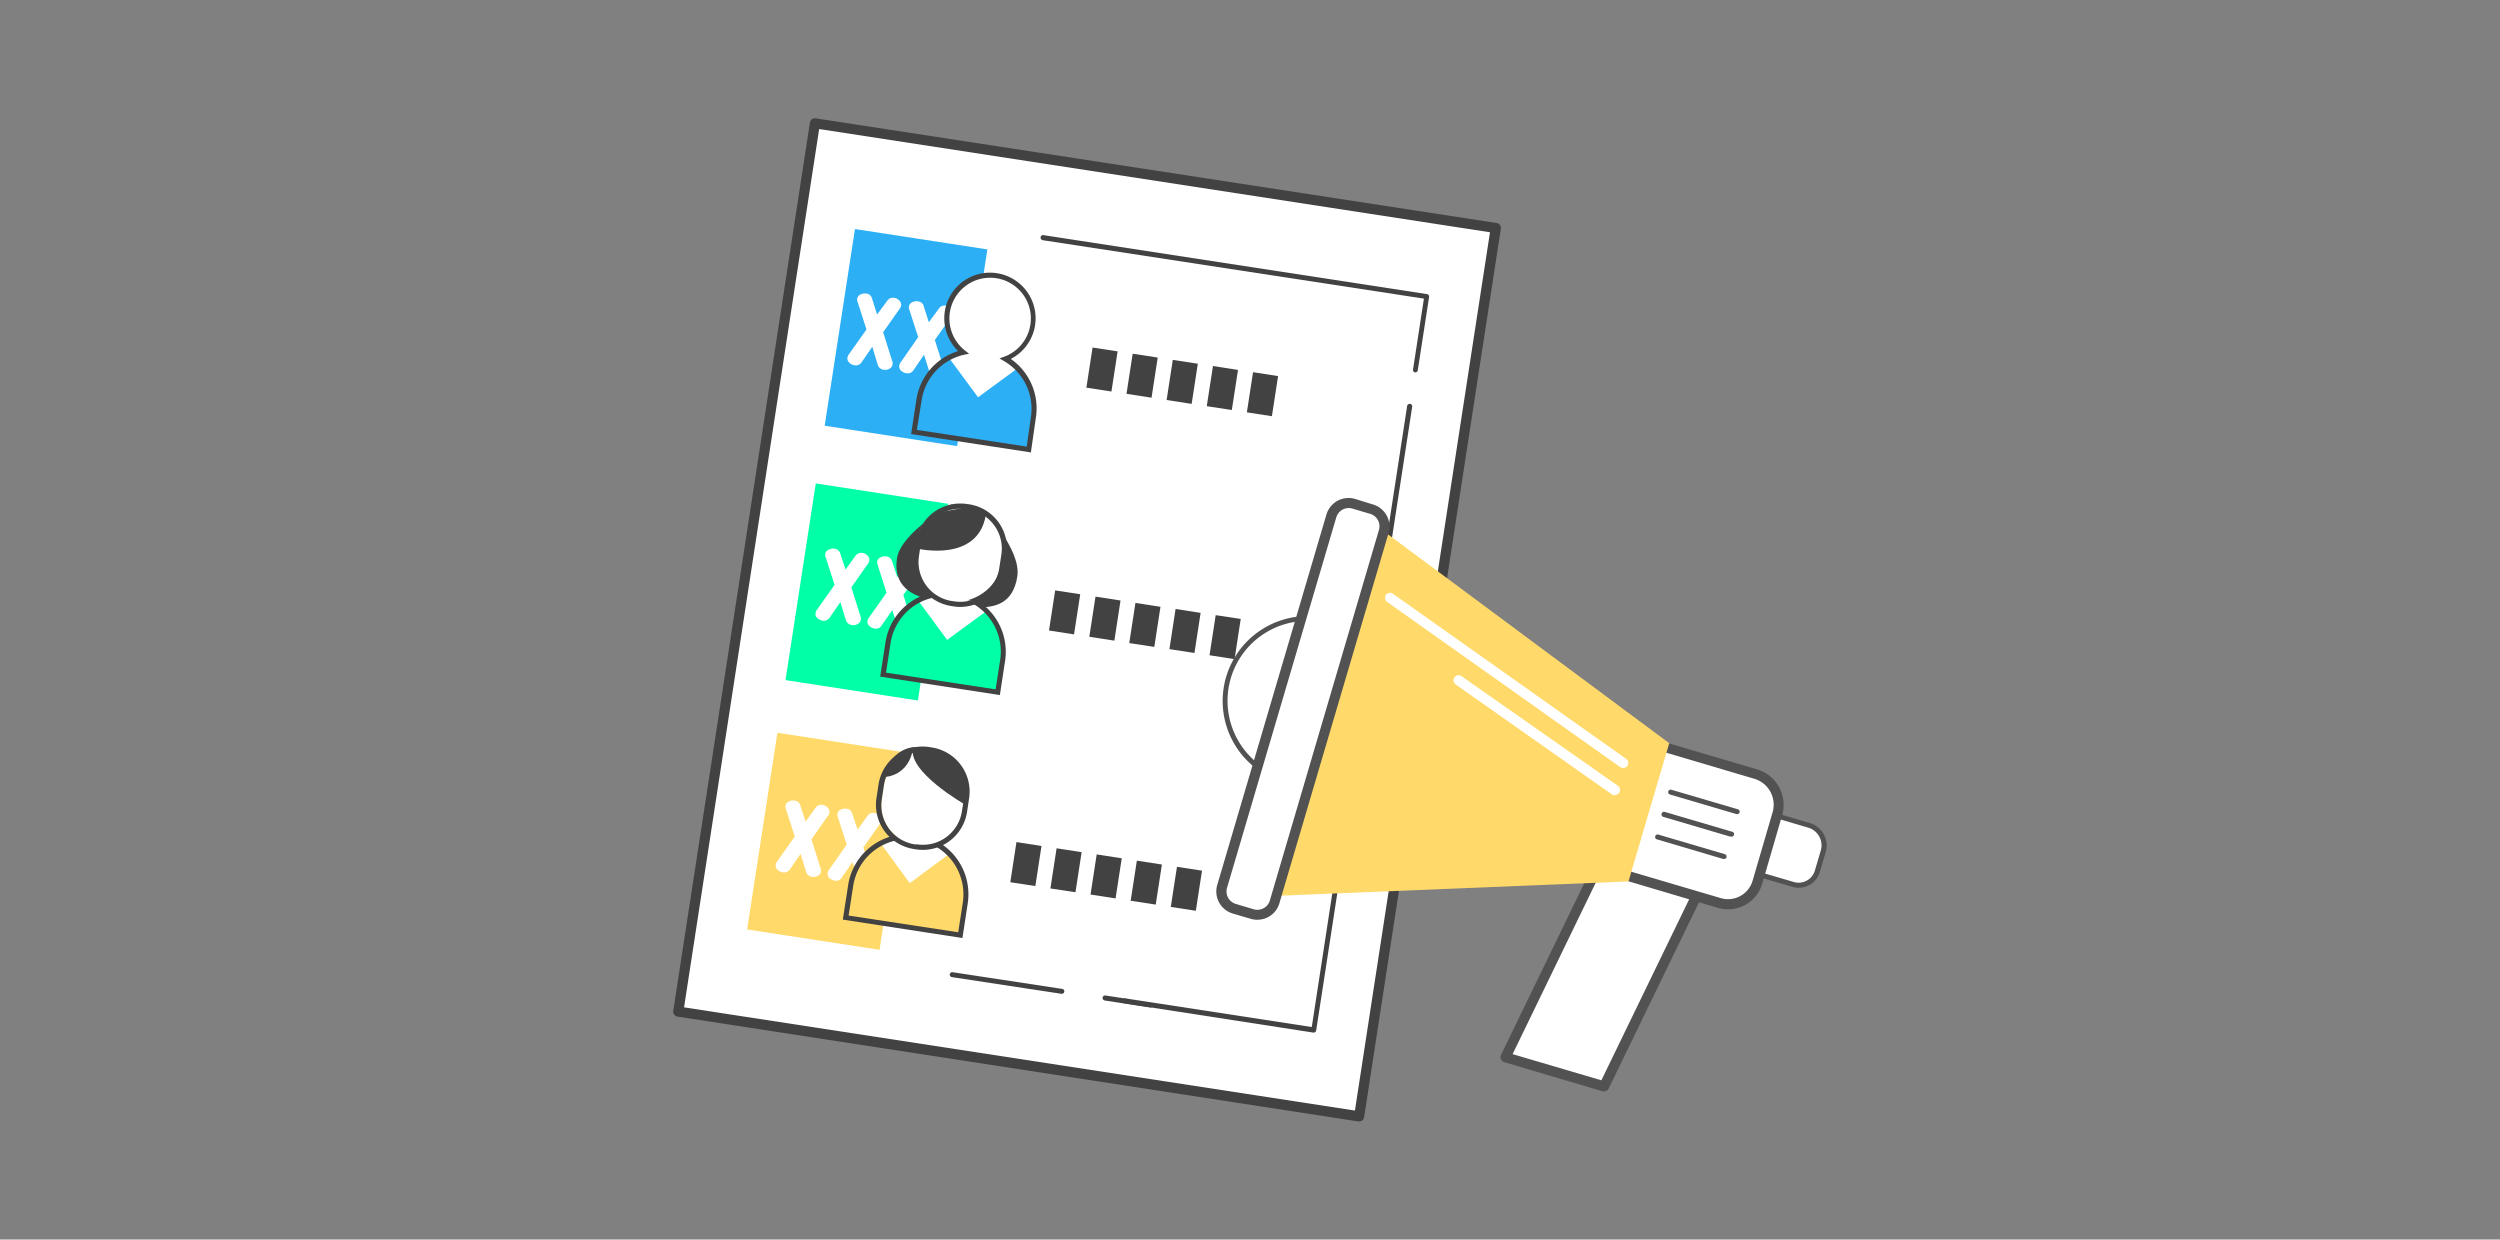 <svg id="圖層_1" data-name="圖層 1" xmlns="http://www.w3.org/2000/svg" viewBox="0 0 599 297"><rect x="0" y="0" width="599" height="297" fill="#808080" stroke="none"/><defs><style>.cls-1{fill:#fff;}.cls-2{fill:#424242;}.cls-3{fill:none;}.cls-4{fill:#ffda6a;}.cls-5{fill:#2caff5;}.cls-6{fill:#00ffa7;}.cls-7{fill:#525252;}</style></defs><title>7</title><rect class="cls-1" x="152.77" y="65.98" width="215.35" height="165.07" transform="translate(74.03 383.34) rotate(-81.25)"/><path class="cls-2" d="M325.65,268.7h-.18L162.33,243.58a1.2,1.2,0,0,1-.79-.48,1.18,1.18,0,0,1-.24-.85l32.76-212.9a1.2,1.2,0,0,1,1.34-1h0L358.58,53.43a1.23,1.23,0,0,1,.8.49,1.2,1.2,0,0,1,.22.9L326.85,267.66A1.2,1.2,0,0,1,325.65,268.7ZM163.9,241.36l160.74,24.73L357,55.65,196.27,30.92Z"/><line class="cls-3" x1="254.43" y1="237.52" x2="228.18" y2="233.48"/><path class="cls-2" d="M254.43,238.12h-.08l-26.27-4a.6.6,0,0,1-.51-.68v0a.58.58,0,0,1,.66-.5h0l26.27,4a.59.59,0,0,1,.51.66v0A.61.61,0,0,1,254.43,238.12Z"/><rect class="cls-4" x="174.67" y="185.53" width="47.68" height="32.1" transform="translate(-30.93 367.11) rotate(-81.25)"/><line class="cls-3" x1="275.73" y1="240.79" x2="264.78" y2="239.11"/><path class="cls-2" d="M275.73,241.4h-.1l-10.93-1.68a.62.62,0,0,1-.52-.69.61.61,0,0,1,.7-.51h0l10.93,1.68a.61.61,0,0,1-.08,1.2Z"/><polyline class="cls-1" points="337.32 100.19 314.78 246.8 269.5 239.84"/><path class="cls-2" d="M314.78,247.41h-.1l-45.22-7a.63.63,0,0,1-.51-.7.6.6,0,0,1,.68-.5h0l44.67,6.87L337.15,97.27a.62.62,0,0,1,.7-.5.59.59,0,0,1,.51.68h0l-23,149.43a.58.58,0,0,1-.24.4A.66.66,0,0,1,314.78,247.41Z"/><polyline class="cls-1" points="249.93 56.86 341.82 71 339.11 88.63"/><path class="cls-2" d="M339.16,89.23h-.1a.6.6,0,0,1-.5-.68v0l2.61-17-91.34-14a.62.62,0,0,1-.5-.7.6.6,0,0,1,.68-.51h0l91.89,14.13a.61.61,0,0,1,.51.69L339.7,88.7A.61.61,0,0,1,339.16,89.23Z"/><rect class="cls-5" x="193.25" y="64.84" width="47.68" height="32.1" transform="translate(104.11 283.14) rotate(-81.25)"/><path class="cls-1" d="M213.87,87.33a1.41,1.41,0,0,1-.73,1,2,2,0,0,1-1.33.27,1.69,1.69,0,0,1-1.51-1.21L209,83.09l-2.56,3.71a1.62,1.62,0,0,1-1.71.71,2.11,2.11,0,0,1-1.28-.65,1.35,1.35,0,0,1-.4-1.2,1.86,1.86,0,0,1,.31-.72l4.25-6-2.14-6.63a1.45,1.45,0,0,1-.09-.74,1.36,1.36,0,0,1,.78-1,2.3,2.3,0,0,1,1.43-.23,1.58,1.58,0,0,1,1.36,1.21l1.2,3.81,2.41-3.26a1.62,1.62,0,0,1,1.75-.72,2,2,0,0,1,1.2.66,1.41,1.41,0,0,1,.09,1.88l-4,5.68,2.22,7.06A1.55,1.55,0,0,1,213.87,87.33Z"/><path class="cls-1" d="M226.32,89.25a1.37,1.37,0,0,1-.73,1,2,2,0,0,1-1.33.27,1.69,1.69,0,0,1-1.5-1.2L221.39,85l-2.53,3.72a1.66,1.66,0,0,1-1.71.71,2.45,2.45,0,0,1-1.29-.65,1.4,1.4,0,0,1-.39-1.21,1.82,1.82,0,0,1,.31-.73L220,80.78l-2.14-6.62a1.52,1.52,0,0,1-.09-.73,1.37,1.37,0,0,1,.79-1,2.14,2.14,0,0,1,1.43-.22,1.53,1.53,0,0,1,1.35,1.2l1.21,3.8,2.4-3.25a1.64,1.64,0,0,1,1.75-.72,2,2,0,0,1,1.21.66,1.4,1.4,0,0,1,.38,1.2,1.55,1.55,0,0,1-.3.68l-4,5.68,2.21,7A1.64,1.64,0,0,1,226.32,89.25Z"/><rect class="cls-6" x="183.86" y="125.79" width="47.68" height="32.1" transform="translate(35.91 325.54) rotate(-81.25)"/><path class="cls-1" d="M206.24,148.51a1.33,1.33,0,0,1-.72,1,2.13,2.13,0,0,1-1.33.27,1.76,1.76,0,0,1-1.52-1.2l-1.32-4.32L198.78,148a1.64,1.64,0,0,1-1.7.71,2.45,2.45,0,0,1-1.29-.65,1.38,1.38,0,0,1-.39-1.2,1.86,1.86,0,0,1,.31-.72l4.25-6-2.14-6.63a1.51,1.51,0,0,1-.09-.73,1.32,1.32,0,0,1,.82-1.07,2.22,2.22,0,0,1,1.43-.24,1.6,1.6,0,0,1,1.36,1.2l1.26,3.8,2.33-3.24a1.7,1.7,0,0,1,1.77-.74,2,2,0,0,1,1.2.68,1.43,1.43,0,0,1,.39,1.2,1.63,1.63,0,0,1-.3.67l-4,5.69,2.22,7.05A1.78,1.78,0,0,1,206.24,148.51Z"/><path class="cls-1" d="M218.69,150.42a1.37,1.37,0,0,1-.72,1,2,2,0,0,1-1.33.26,1.69,1.69,0,0,1-1.52-1.2l-1.32-4.31-2.57,3.71a1.59,1.59,0,0,1-1.69.71,2.28,2.28,0,0,1-1.3-.65,1.37,1.37,0,0,1-.39-1.2,1.74,1.74,0,0,1,.32-.72l4.24-6-2.14-6.73a1.6,1.6,0,0,1-.09-.75,1.35,1.35,0,0,1,.79-1,2.27,2.27,0,0,1,1.43-.23,1.58,1.58,0,0,1,1.35,1.2L215,138.3l2.4-3.24a1.64,1.64,0,0,1,1.75-.73,2,2,0,0,1,1.21.67,1.39,1.39,0,0,1,.38,1.2,1.46,1.46,0,0,1-.3.67l-4,5.68,2.23,7.06A1.87,1.87,0,0,1,218.69,150.42Z"/><path class="cls-1" d="M196.71,208.84a1.35,1.35,0,0,1-.72,1,2.06,2.06,0,0,1-1.33.27,1.73,1.73,0,0,1-1.52-1.21l-1.32-4.31-2.56,3.71a1.62,1.62,0,0,1-1.71.71,2.28,2.28,0,0,1-1.29-.65,1.37,1.37,0,0,1-.39-1.2,1.76,1.76,0,0,1,.31-.73l4.25-6-2.14-6.64a1.51,1.51,0,0,1-.09-.73,1.35,1.35,0,0,1,.78-1,2.19,2.19,0,0,1,1.44-.23,1.55,1.55,0,0,1,1.35,1.2l1.26,3.81,2.35-3.25a1.64,1.64,0,0,1,1.75-.73,2,2,0,0,1,1.2.67,1.4,1.4,0,0,1,.39,1.2,1.55,1.55,0,0,1-.3.68l-4,5.68,2.22,7.06A1.58,1.58,0,0,1,196.71,208.84Z"/><path class="cls-1" d="M209.16,210.77a1.32,1.32,0,0,1-.72,1,2,2,0,0,1-1.33.28,1.72,1.72,0,0,1-1.52-1.2l-1.32-4.32-2.57,3.72A1.64,1.64,0,0,1,200,211a2.44,2.44,0,0,1-1.3-.65,1.4,1.4,0,0,1-.39-1.21,1.79,1.79,0,0,1,.32-.72l4.24-6.07-2.14-6.62a1.51,1.51,0,0,1-.09-.73,1.37,1.37,0,0,1,.79-1,2.35,2.35,0,0,1,1.43-.22,1.55,1.55,0,0,1,1.35,1.2l1.27,3.8,2.34-3.25a1.64,1.64,0,0,1,1.75-.73,2.07,2.07,0,0,1,1.21.67,1.4,1.4,0,0,1,.38,1.2,1.44,1.44,0,0,1-.3.68l-4,5.68,2.22,7.06A1.66,1.66,0,0,1,209.16,210.77Z"/><path class="cls-1" d="M240.9,86a10.33,10.33,0,1,0-10.08-1.55,13.88,13.88,0,0,0-10.64,11.37l-1.2,7.66,27.46,4.21,1.2-7.64A13.85,13.85,0,0,0,240.9,86Z"/><path class="cls-5" d="M243.81,88.25l-9.47,6.94-7-9.49a13.81,13.81,0,0,0-7.21,10.13l-1.2,7.66,27.46,4.21,1.2-7.64A13.81,13.81,0,0,0,243.81,88.25Z"/><path class="cls-2" d="M247,108.4,218.3,104l1.27-8.26a14.41,14.41,0,0,1,10-11.62A10.94,10.94,0,1,1,242.19,86a14.43,14.43,0,0,1,6,14.1ZM219.68,103,246,107,247,100a13.21,13.21,0,0,0-6.42-13.47l-1.1-.65,1.2-.44a9.76,9.76,0,1,0-9.49-1.47l1,.79L231,85a13.22,13.22,0,0,0-10.18,10.93Z"/><path class="cls-2" d="M304.75,99.72l-6-.92,1.48-9.62,6,.93Zm-9.61-1.48-6-.92,1.49-9.62,6,.93Zm-9.62-1.47-6-.93L281,86.23l6,.92Zm-9.61-1.48-6-.93,1.48-9.61,6,.92Zm-9.61-1.48-6-.93,1.48-9.61,6,.92Z"/><path class="cls-2" d="M295.8,157.93l-6-.93,1.48-9.61,6,.91Zm-9.61-1.48-6-.92,1.48-9.62,6,.93ZM276.57,155l-6-.92,1.48-9.62,6,.93ZM267,153.5l-6-.93,1.48-9.62,6,.93ZM257.34,152l-6-.93,1.48-9.61,6,.92Z"/><path class="cls-2" d="M286.52,218.22l-6-.92,1.48-9.61,6,.92Zm-9.61-1.48-6-.92,1.48-9.61,6,.93Zm-9.62-1.48-6-.93,1.48-9.61,6,.93Zm-9.61-1.48-6-.91,1.48-9.62,6,.93Zm-9.61-1.48-6-.92,1.47-9.62,6,.93Z"/><path class="cls-1" d="M219.67,202.3a9.47,9.47,0,0,0,10.81-7.92l.51-3.29a9.48,9.48,0,0,0-7.9-10.82h0l-.54-.08a9.48,9.48,0,0,0-10.77,8h0l-.5,3.3a9.47,9.47,0,0,0,7.9,10.82h.5Z"/><path class="cls-2" d="M232,145.23,224.52,144c-6.4-1-10.55-3.79-9.61-10.2h0c1-6.36,13.18-13,13.18-13l7.48,1.21s9.17,9.7,8.18,16.1h0C242.77,144.53,238.4,146.21,232,145.23Z"/><path class="cls-1" d="M223.42,142.5a13.88,13.88,0,0,0-10.65,11.43l-1.2,7.65L239,165.8l1.2-7.65a13.88,13.88,0,0,0-6.73-14.09"/><path class="cls-6" d="M236.41,146.38l-9.47,6.94-7-9.49A13.84,13.84,0,0,0,212.77,154l-1.2,7.66L239,165.84l1.2-7.66A13.85,13.85,0,0,0,236.41,146.38Z"/><path class="cls-2" d="M239.57,166.54l-28.68-4.42,1.28-8.25A14.4,14.4,0,0,1,223.28,142l.28,1.2a13.22,13.22,0,0,0-10.19,10.92l-1.08,7.05,26.26,4,1.08-7a13.22,13.22,0,0,0-6.43-13.48l.61-1a14.43,14.43,0,0,1,7,14.71Z"/><rect class="cls-1" x="218.29" y="122.71" width="23.48" height="20.68" rx="9.95" transform="matrix(0.15, -0.99, 0.99, 0.15, 63.53, 340.16)"/><path class="cls-2" d="M230.06,145.42a11.06,11.06,0,0,1-1.62-.13h0l-.54-.09A10.67,10.67,0,0,1,219,133l.51-3.31a10.7,10.7,0,0,1,12.17-8.93l.54.07a10.7,10.7,0,0,1,8.93,12.19l-.52,3.31A10.71,10.71,0,0,1,230.06,145.42Zm-1.46-1.34a9.45,9.45,0,0,0,10.81-7.87v0l.51-3.3a9.46,9.46,0,0,0-7.9-10.81h0l-.54-.09a9.48,9.48,0,0,0-10.82,7.92l-.47,3.31A9.46,9.46,0,0,0,228,144h.05Z"/><path class="cls-2" d="M219.82,131.46s14.59,3.47,16.4-8.19l-4.39-1.78L225,122.76l-3.6,3.69Z"/><path class="cls-1" d="M214.46,200.77a13.85,13.85,0,0,0-10.64,11.41l-1.21,7.66,27.46,4.22,1.21-7.65a13.88,13.88,0,0,0-6.73-14.09"/><path class="cls-4" d="M227.45,204.6l-9.47,7-6.95-9.5a13.8,13.8,0,0,0-7.21,10.13l-1.21,7.66,27.46,4.22,1.21-7.65A13.81,13.81,0,0,0,227.45,204.6Z"/><path class="cls-2" d="M230.6,224.75l-28.66-4.41,1.27-8.24a14.43,14.43,0,0,1,11.12-11.91l.27,1.2a13.2,13.2,0,0,0-10.18,10.93l-1.09,7.05,26.26,4,1.09-7.06a13.25,13.25,0,0,0-6.43-13.47l.61-1.06a14.45,14.45,0,0,1,7,14.73Z"/><path class="cls-2" d="M221.11,203.63a10.94,10.94,0,0,1-1.62-.12h0l-.53-.09A10.7,10.7,0,0,1,210,191.23l.5-3.29A10.69,10.69,0,0,1,222.71,179l.54.09a10.69,10.69,0,0,1,8.95,12.17l-.5,3.31A10.72,10.72,0,0,1,221.11,203.63Zm-1.44-1.33a9.47,9.47,0,0,0,10.81-7.92l.51-3.29a9.48,9.48,0,0,0-7.9-10.82h0l-.54-.08a9.48,9.48,0,0,0-10.77,8h0l-.5,3.3a9.47,9.47,0,0,0,7.9,10.82h.5Z"/><path class="cls-2" d="M212.13,186.13s5.64-.09,6.71-7.09C218.84,179,213.16,179.38,212.13,186.13Z"/><path class="cls-2" d="M231.31,192.83S217,184.7,218.84,179C218.84,179,234.1,179,231.31,192.83Z"/><path class="cls-1" d="M416.38,192.67l17.15,5.05a5,5,0,0,1,3.39,6.23l-1.41,4.8a4.66,4.66,0,0,1-5.79,3.16h0l-17.49-5.15a3.39,3.39,0,0,1-2.29-4.2l2.25-7.62a3.37,3.37,0,0,1,4.19-2.28Z"/><path class="cls-7" d="M431,212.71a5.42,5.42,0,0,1-1.49-.21L412,207.4a4,4,0,0,1-2.69-4.94l2.24-7.62a4,4,0,0,1,4.94-2.69l17.15,5.06a5.6,5.6,0,0,1,3.8,6.95h0l-1.42,4.8A5.27,5.27,0,0,1,431,212.71Zm-15.62-19.58a2.8,2.8,0,0,0-2.66,2l-2.24,7.62a2.77,2.77,0,0,0,1.87,3.45l17.49,5.14a4.06,4.06,0,0,0,5-2.75l1.42-4.81a4.42,4.42,0,0,0-3-5.47h0l-17.15-5.06a3.34,3.34,0,0,0-.77-.12Z"/><polygon class="cls-1" points="384.32 260.33 360.72 253.37 393.43 185.91 417.05 192.87 384.32 260.33"/><path class="cls-7" d="M384.32,261.48a.91.91,0,0,1-.33,0l-23.62-7a1.2,1.2,0,0,1-.75-.68,1.19,1.19,0,0,1,0-1l32.71-67.46a1.2,1.2,0,0,1,1.42-.62l23.64,7a1.17,1.17,0,0,1,.75.66,1.19,1.19,0,0,1,0,1l-32.72,67.47A1.21,1.21,0,0,1,384.32,261.48Zm-21.9-8.91,21.27,6.27,31.65-65.27-21.27-6.28Z"/><path class="cls-1" d="M414,216.65a6.91,6.91,0,0,1-2.07-.3l-23.15-6.82,9.08-30.82,22.84,6.73a7.67,7.67,0,0,1,5.18,9.51l-4.81,16.45a7.35,7.35,0,0,1-7,5.25Z"/><path class="cls-7" d="M398.72,180.2l21.63,6.4a6.48,6.48,0,0,1,4.37,8l-4.81,16.46a6.14,6.14,0,0,1-5.87,4.38,6,6,0,0,1-1.73-.25l-22-6.48,8.41-28.52m-1.62-3-9.77,33.12,24.3,7.22a8.54,8.54,0,0,0,10.59-5.76h0L427,195.34a8.88,8.88,0,0,0-6-11l-24-7.07Z"/><circle class="cls-1" cx="313.27" cy="167.93" r="19.75"/><path class="cls-7" d="M313.26,188.28a21,21,0,0,1-5.73-.83,20.33,20.33,0,1,1,5.73.83Zm0-39.51a19.14,19.14,0,1,0,5.41.78,19.61,19.61,0,0,0-5.38-.78Z"/><polygon class="cls-4" points="325.95 123.12 399.95 178.07 390.19 211.19 298.9 214.92 325.95 123.12"/><rect class="cls-1" x="261.63" y="163.3" width="101.13" height="13.12" rx="4.31" transform="translate(61 421.3) rotate(-73.58)"/><path class="cls-7" d="M301.26,220.38a5.57,5.57,0,0,1-1.57-.23h0l-4.3-1.26a5.52,5.52,0,0,1-3.74-6.85h0l26.16-88.76a5.54,5.54,0,0,1,6.86-3.74l4.29,1.33a5.52,5.52,0,0,1,3.74,6.85v0l-26.16,88.71a5.48,5.48,0,0,1-5.28,3.94Zm-.89-2.52a3.14,3.14,0,0,0,2.4-.26,3,3,0,0,0,1.49-1.86L330.39,127a3.12,3.12,0,0,0-2.05-3.87l-4.3-1.27a3.12,3.12,0,0,0-3.87,2.11L294,212.71a3.11,3.11,0,0,0,2.1,3.87h0Z"/><line class="cls-3" x1="400.3" y1="189.76" x2="416.23" y2="194.44"/><path class="cls-7" d="M416.23,195.06h-.17l-15.93-4.69a.61.61,0,0,1-.41-.75.59.59,0,0,1,.74-.4l15.94,4.69a.61.61,0,0,1,.41.75A.63.63,0,0,1,416.23,195.06Z"/><line class="cls-3" x1="398.71" y1="195.13" x2="414.65" y2="199.83"/><path class="cls-7" d="M414.65,200.43h-.17l-15.94-4.7a.63.63,0,0,1-.43-.77.62.62,0,0,1,.77-.43h0l16,4.72a.61.61,0,1,1-.16,1.2h0Z"/><line class="cls-3" x1="397.12" y1="200.51" x2="413.06" y2="205.21"/><path class="cls-7" d="M413.06,205.81h-.17L397,201.11a.6.6,0,0,1-.41-.74.59.59,0,0,1,.74-.41h0l15.93,4.7a.6.6,0,0,1,.41.74A.61.61,0,0,1,413.06,205.81Z"/><path class="cls-1" d="M388.88,184a1.19,1.19,0,0,1-.7-.22l-55.75-39.51a1.2,1.2,0,1,1,1.24-2.06.71.71,0,0,1,.14.1l55.83,39.52a1.2,1.2,0,0,1-.76,2.17Z"/><path class="cls-1" d="M386.92,190.57a1.19,1.19,0,0,1-.68-.21L348.78,164a1.21,1.21,0,0,1,1.38-2l37.51,26.29a1.21,1.21,0,0,1-.7,2.19Z"/></svg>